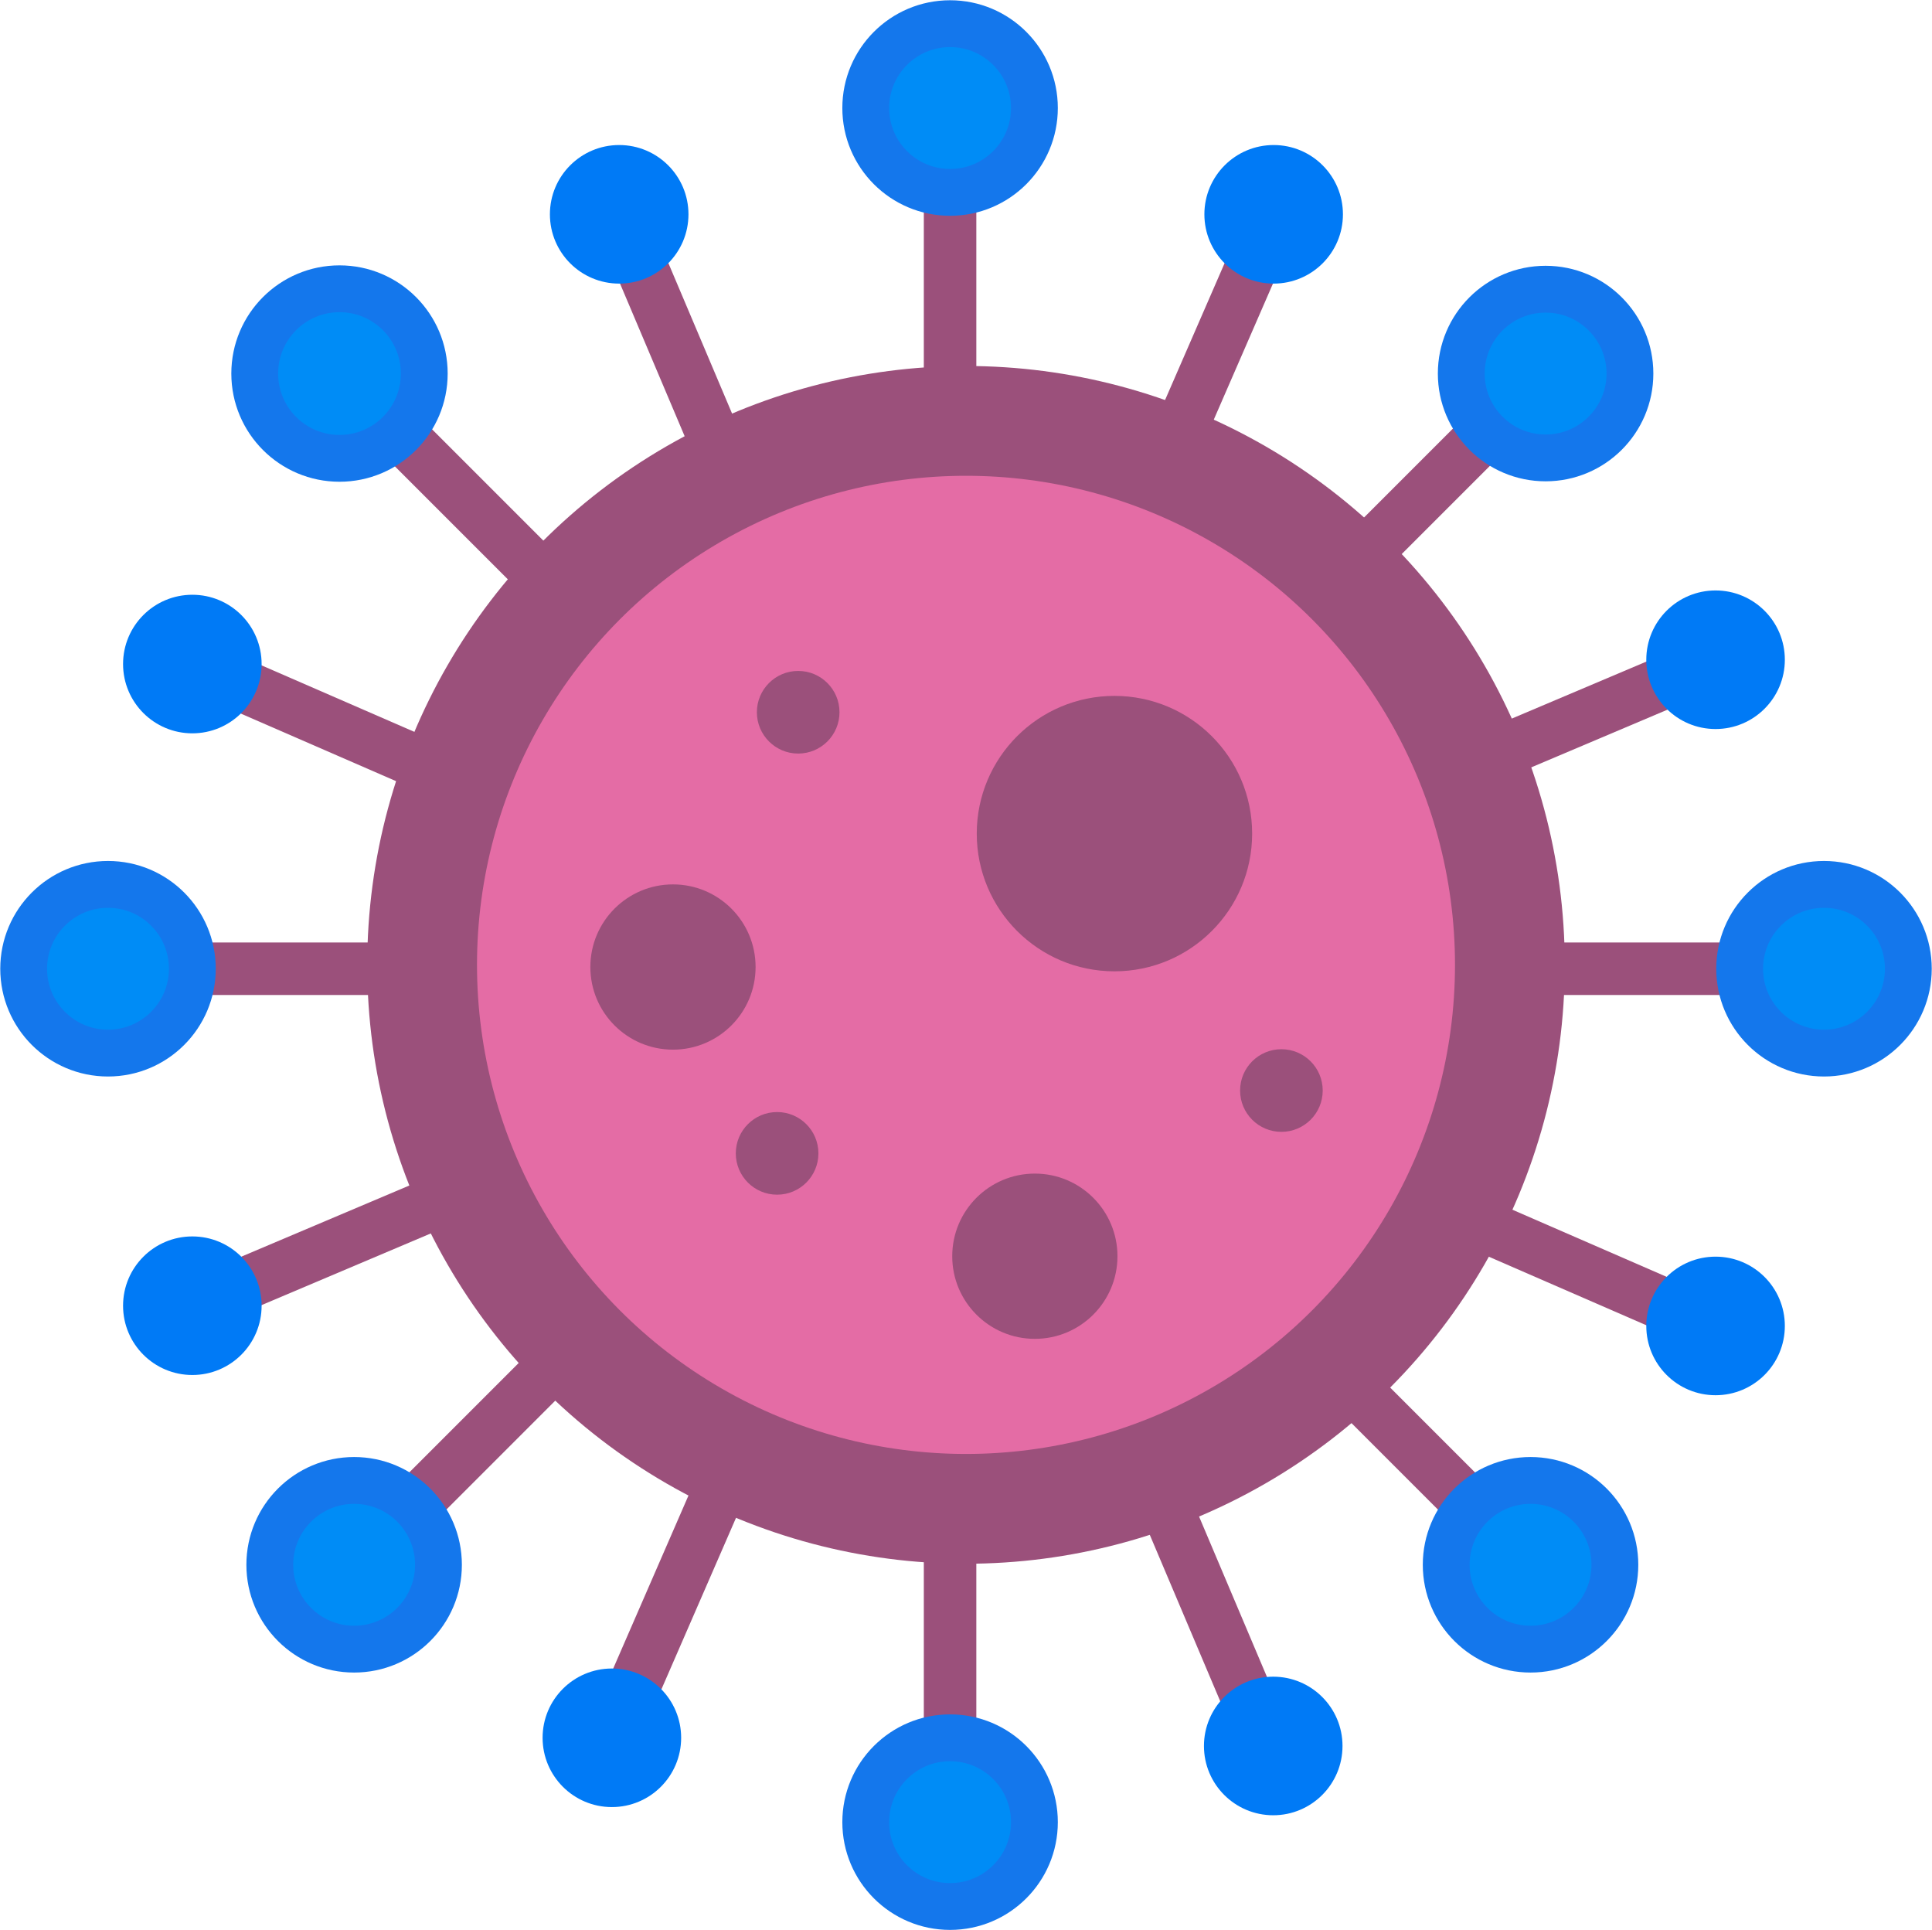 <?xml version="1.0" encoding="utf-8"?>
<!-- Generator: Adobe Illustrator 21.0.2, SVG Export Plug-In . SVG Version: 6.00 Build 0)  -->
<svg version="1.1" id="Camada_1" xmlns="http://www.w3.org/2000/svg" xmlns:xlink="http://www.w3.org/1999/xlink" x="0px" y="0px"
	 viewBox="0 0 449 448.5" style="enable-background:new 0 0 449 448.5;" xml:space="preserve">
<style type="text/css">
	.st0{fill:#9B507B;}
	.st1{fill:#008CF6;stroke:#1477EC;stroke-width:10.88;stroke-miterlimit:10;}
	.st2{fill:#007AF6;}
	.st3{fill:#E46CA5;stroke:#9B507B;stroke-width:25.512;stroke-miterlimit:10;}
</style>
<title>icon</title>
<rect x="214.7" y="44.5" class="st0" width="12.2" height="361.2"/>
<rect x="40.2" y="219" class="st0" width="361.2" height="12.2"/>
<rect x="40.2" y="219" transform="matrix(0.707 -0.707 0.707 0.707 -94.497 222.084)" class="st0" width="361.2" height="12.2"/>
<rect x="211.1" y="44.5" transform="matrix(0.707 -0.707 0.707 0.707 -95.571 219.519)" class="st0" width="12.2" height="361.2"/>
<rect x="212.9" y="46.3" transform="matrix(0.921 -0.39 0.39 0.921 -71.213 103.519)" class="st0" width="12.2" height="361.2"/>
<rect x="38.4" y="220.8" transform="matrix(0.399 -0.917 0.917 0.399 -76.393 337.366)" class="st0" width="361.2" height="12.2"/>
<rect x="40.2" y="222.6" transform="matrix(0.921 -0.39 0.39 0.921 -71.785 104.371)" class="st0" width="361.2" height="12.2"/>
<rect x="215.8" y="50.7" transform="matrix(0.399 -0.917 0.917 0.399 -78.648 342.596)" class="st0" width="12.2" height="361.2"/>
<circle class="st1" cx="220.8" cy="25.1" r="19.6"/>
<circle class="st1" cx="220.8" cy="423.4" r="19.6"/>
<circle class="st1" cx="423.9" cy="225.1" r="19.6"/>
<circle class="st1" cx="25.1" cy="225.1" r="19.6"/>
<circle class="st1" cx="82.3" cy="363.6" r="19.6"/>
<circle class="st1" cx="355.7" cy="363.6" r="19.6"/>
<circle class="st1" cx="359.2" cy="86.8" r="19.6"/>
<circle class="st1" cx="78.9" cy="86.8" r="19.7"/>
<circle class="st2" cx="44.7" cy="154.3" r="16.1"/>
<circle class="st2" cx="142.2" cy="403.8" r="16.1"/>
<circle class="st2" cx="295.9" cy="405.7" r="16.1"/>
<circle class="st2" cx="398.7" cy="308.1" r="16.1"/>
<circle class="st2" cx="398.7" cy="153.3" r="16.1"/>
<circle class="st2" cx="296" cy="49.8" r="16.1"/>
<circle class="st2" cx="143.9" cy="49.8" r="16.1"/>
<circle class="st2" cx="44.7" cy="303.4" r="16.1"/>
<circle class="st3" cx="224.5" cy="224.2" r="126.4"/>
<circle class="st0" cx="259" cy="193.7" r="32"/>
<circle class="st0" cx="156.4" cy="224.7" r="19.2"/>
<circle class="st0" cx="240.5" cy="291.9" r="19.2"/>
<circle class="st0" cx="180.6" cy="268" r="9.6"/>
<circle class="st0" cx="297.8" cy="253.4" r="9.6"/>
<circle class="st0" cx="185.5" cy="165.5" r="9.6"/>
</svg>
